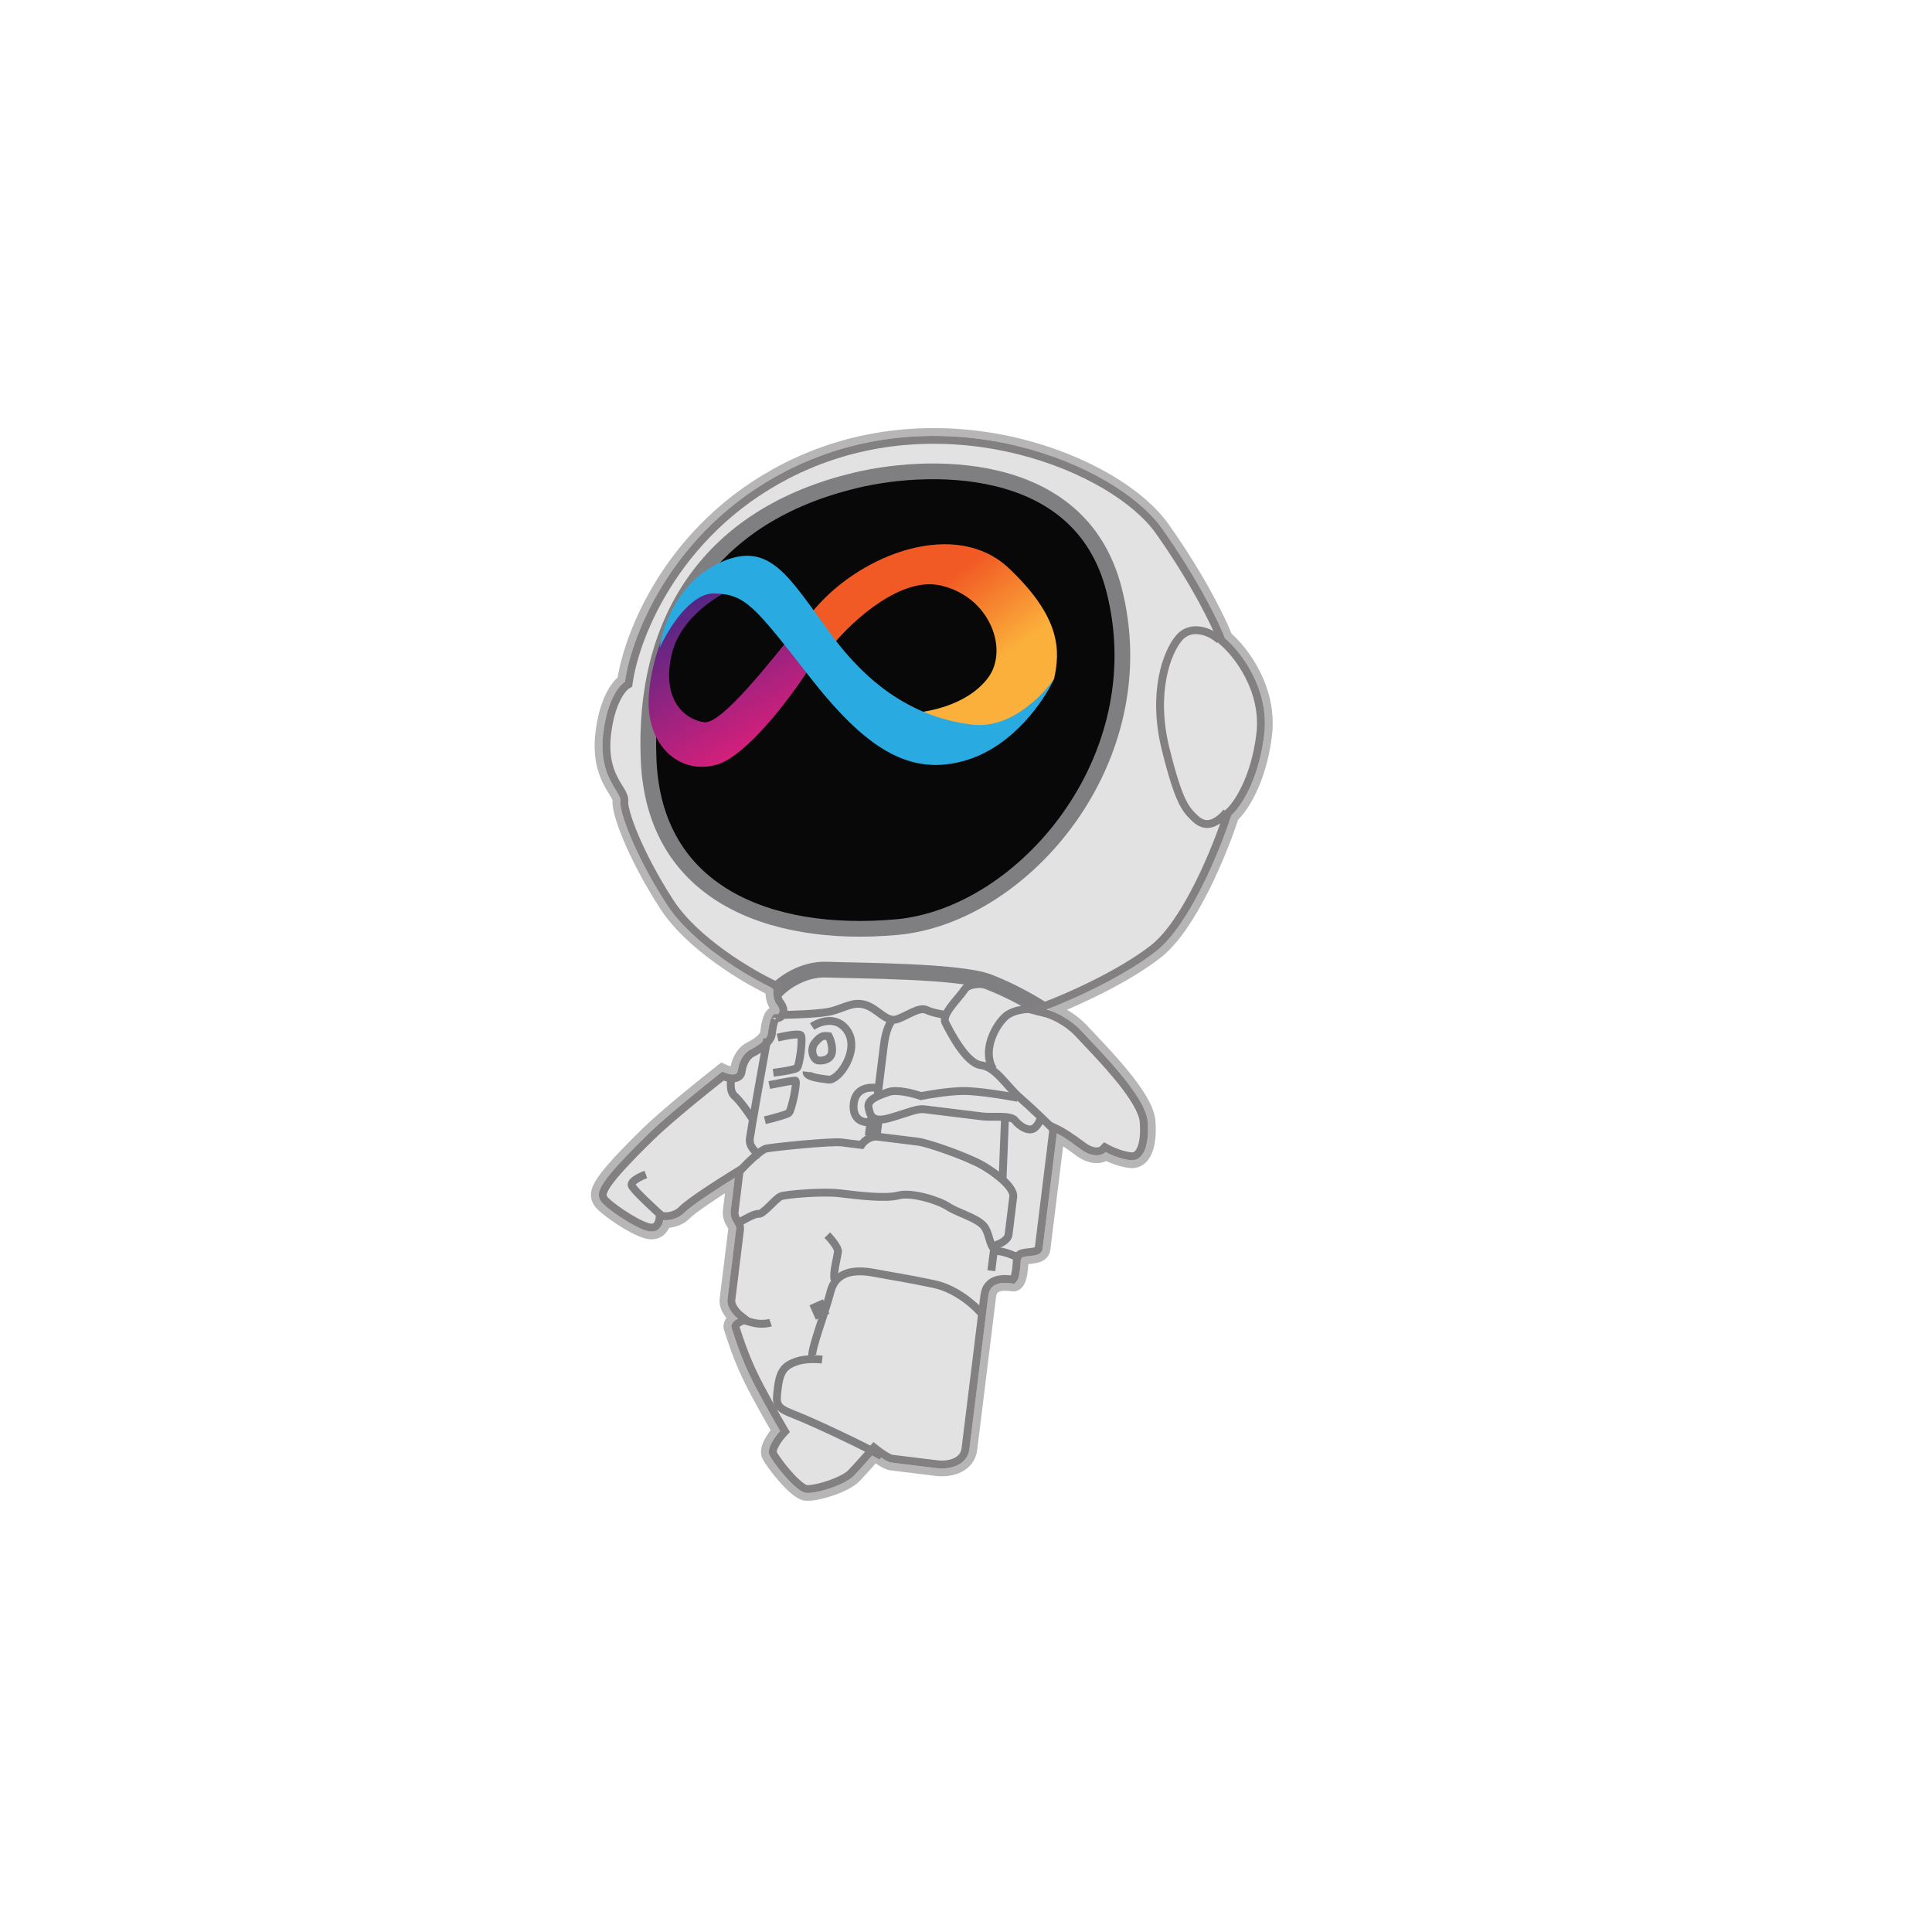 <svg width="246" height="246" viewBox="0 0 246 246" fill="none" xmlns="http://www.w3.org/2000/svg">
<path d="M92.194 135.996L91.915 135.863L91.672 136.053C89.516 137.736 84.589 141.697 82.201 144.028C79.251 146.909 77.335 148.987 76.503 150.24C76.096 150.854 75.82 151.396 75.756 151.917C75.686 152.481 75.87 152.95 76.21 153.386C76.391 153.617 76.745 153.932 77.16 154.262C77.589 154.602 78.123 154.99 78.696 155.371C79.829 156.123 81.173 156.887 82.19 157.188C83.096 157.457 83.797 157.249 84.271 156.796C84.561 156.519 84.741 156.175 84.844 155.859C85.574 155.838 86.691 155.598 87.529 154.727C87.931 154.309 89.039 153.508 90.321 152.647C91.21 152.049 92.153 151.442 92.938 150.947L92.553 154.069C92.456 154.858 92.7 155.4 92.929 155.799C92.977 155.884 93.018 155.951 93.053 156.009C93.108 156.099 93.149 156.168 93.188 156.248C93.239 156.355 93.241 156.401 93.238 156.428L92.133 165.392C92.049 166.074 92.326 166.709 92.641 167.187C92.801 167.43 92.982 167.651 93.159 167.838C93.094 167.897 93.031 167.96 92.972 168.029C92.74 168.3 92.501 168.743 92.684 169.261C92.725 169.377 92.782 169.55 92.854 169.772C93.185 170.786 93.847 172.815 94.913 175.102C95.886 177.193 97.757 180.492 98.726 182.149C98.431 182.503 98.091 182.969 97.83 183.454C97.661 183.768 97.515 184.11 97.443 184.448C97.371 184.782 97.362 185.165 97.537 185.513C97.828 186.091 98.694 187.289 99.63 188.347C100.102 188.882 100.608 189.399 101.087 189.797C101.326 189.996 101.566 190.173 101.799 190.307C102.027 190.438 102.278 190.547 102.532 190.579C102.933 190.628 103.468 190.572 104.027 190.464C104.599 190.354 105.241 190.18 105.874 189.965C106.507 189.751 107.14 189.492 107.692 189.208C108.236 188.928 108.735 188.607 109.072 188.258C109.827 187.473 110.818 186.356 111.42 185.665C111.635 185.821 111.885 185.992 112.136 186.15C112.348 186.282 112.568 186.408 112.774 186.508C112.971 186.602 113.197 186.693 113.408 186.719L119.171 187.429C120.205 187.557 121.299 187.431 122.186 186.985C123.09 186.532 123.783 185.74 123.925 184.587L126.332 165.058C126.381 164.664 126.509 164.422 126.655 164.265C126.803 164.106 127.003 163.998 127.251 163.933C127.773 163.795 128.396 163.866 128.893 163.927C129.421 163.992 129.761 163.651 129.944 163.332C130.124 163.018 130.227 162.615 130.294 162.243C130.363 161.86 130.402 161.459 130.428 161.122C130.438 160.984 130.447 160.862 130.454 160.756C130.46 160.667 130.466 160.588 130.471 160.521C130.488 160.517 130.508 160.512 130.53 160.508C130.672 160.479 130.829 160.463 131.019 160.444C131.132 160.432 131.258 160.42 131.4 160.402C131.735 160.361 132.143 160.293 132.486 160.121C132.855 159.935 133.179 159.61 133.244 159.085L134.967 145.102C135.47 145.413 136.243 145.927 137.268 146.693C138.827 147.858 140.119 147.724 140.825 147.278C141.485 147.599 142.668 148.075 143.83 148.218C144.336 148.28 144.811 148.182 145.221 147.917C145.625 147.656 145.931 147.256 146.154 146.772C146.594 145.814 146.747 144.435 146.622 142.759C146.551 141.818 146.073 140.748 145.426 139.677C144.771 138.594 143.906 137.452 142.997 136.357C141.683 134.775 140.243 133.253 139.177 132.126C138.772 131.698 138.421 131.327 138.151 131.031C137.034 129.807 135.701 128.997 134.662 128.522C137.936 127.194 143.64 124.536 147.474 121.544C149.727 119.786 151.819 116.455 153.511 113.082C155.179 109.753 156.494 106.306 157.214 104.09C158.449 102.937 160.742 99.473 161.459 93.661C162.202 87.633 158.457 82.768 156.401 80.987C155.589 78.912 152.944 73.46 148.362 67.006C145.361 62.777 138.445 58.481 129.903 56.363C121.339 54.241 111.056 54.285 101.279 58.839C85.82 66.041 80.094 80.121 79.109 86.529C78.346 87.123 76.85 88.989 76.326 93.242C75.957 96.229 76.563 98.188 77.256 99.567C77.501 100.055 77.763 100.481 77.978 100.829C78.057 100.958 78.13 101.076 78.194 101.183C78.455 101.627 78.517 101.831 78.501 101.96C78.448 102.391 78.568 103.059 78.79 103.847C79.02 104.661 79.382 105.679 79.875 106.849C80.861 109.191 82.38 112.165 84.441 115.365C86.126 117.983 88.795 120.353 91.416 122.243C93.879 124.02 96.333 125.398 97.962 126.181C97.957 126.39 97.967 126.634 98.001 126.886C98.058 127.299 98.189 127.793 98.492 128.181C98.608 128.33 98.681 128.462 98.722 128.568C98.735 128.601 98.743 128.63 98.75 128.654C98.314 128.621 98.037 128.932 97.898 129.151C97.744 129.394 97.636 129.705 97.557 129.995C97.399 130.58 97.317 131.248 97.277 131.567L97.276 131.575C97.271 131.618 97.24 131.711 97.137 131.853C97.038 131.99 96.892 132.144 96.706 132.306C96.334 132.629 95.841 132.948 95.351 133.194C94.09 133.827 93.571 135.276 93.444 136.298C93.407 136.308 93.332 136.318 93.202 136.306C92.883 136.275 92.476 136.131 92.194 135.996Z" fill="#E2E2E2" stroke="#B6B6B6"/>
<path d="M104.685 173.115C104.045 173.036 102.493 172.974 101.405 173.36C100.045 173.843 99.326 174.404 99.05 176.645C98.774 178.886 98.734 179.206 101.217 180.162C103.699 181.118 111.067 184.627 112.268 185.425" stroke="#7F7F81"/>
<path d="M108.102 61.371L108.102 61.371L108.11 61.369C112.873 60.102 120.29 59.294 127.029 60.947C133.718 62.588 139.665 66.619 141.837 75.036C144.613 85.786 141.764 96.175 136.155 104.079C130.531 112.005 122.211 117.327 114.185 118.049C105.928 118.793 98.177 117.649 92.437 114.252C86.753 110.888 82.949 105.265 82.588 96.773C82.22 88.115 84.055 80.447 88.216 74.371C92.37 68.304 98.904 63.736 108.102 61.371Z" fill="#080808" stroke="#7F7F81" stroke-width="2"/>
<path d="M155.301 81.526C154.138 80.408 151.656 79.452 150.139 81.215C148.537 83.077 146.67 88.262 148.403 95.301C150.135 102.34 151.016 103.099 152.178 104.217C153.341 105.335 154.661 105.173 156.178 103.41" stroke="#838081"/>
<path d="M98.763 126.234C99.642 125.259 102.175 123.339 105.28 123.462C109.161 123.615 122.164 123.593 125.888 125.027C128.866 126.174 131.614 127.791 132.615 128.456" stroke="#7F7F81" stroke-width="2"/>
<path d="M99.369 129.233C100.996 129.217 104.586 129.096 105.929 128.742C107.609 128.299 108.688 127.457 110.249 127.974C111.81 128.492 112.894 130.251 114.253 129.768C115.613 129.285 117.051 128.163 117.972 128.601C118.709 128.952 119.96 129.171 120.494 129.237" stroke="#7F7F81"/>
<path d="M127.448 125.544C126.181 125.28 123.486 124.991 122.848 125.952C122.05 127.154 119.853 129.158 120.374 130.197C120.896 131.237 122.985 135.394 124.906 135.631C126.827 135.868 128.151 138.306 129.914 139.824C131.325 141.037 133.414 143.072 134.282 143.937" stroke="#7F7F81"/>
<path d="M132.936 128.496C131.762 128.351 129.119 128.35 127.937 129.505C126.459 130.947 125.104 134.031 126.468 136.149" stroke="#7F7F81"/>
<path d="M113.573 130.009C113.334 130.196 112.791 131.083 112.538 133.132C112.286 135.181 111.907 138.254 111.749 139.535" stroke="#7F7F81"/>
<path d="M97.694 132.277C97.007 136.092 95.601 143.979 95.475 145.004C95.348 146.028 96.331 146.843 96.839 147.122" stroke="#7F7F81"/>
<path d="M93.962 149.367C94.84 148.392 96.797 146.402 97.597 146.24C98.597 146.039 105.838 145.306 107.118 145.464C108.143 145.59 109.253 145.727 109.679 145.78C109.946 145.379 110.734 144.609 111.758 144.736C113.039 144.894 115.6 145.209 116.88 145.367C118.161 145.525 122.93 147.192 124.967 148.314C126.489 149.152 129.173 151.108 129.015 152.388C128.858 153.669 128.542 156.23 128.423 157.19C128.329 157.959 127.185 158.446 126.625 158.594" stroke="#7F7F81"/>
<path d="M82.239 149.547C81.559 149.789 80.248 150.407 80.441 150.951C80.634 151.495 83.22 153.893 84.489 155.025" stroke="#7F7F81"/>
<path d="M93.813 155.849C94.519 155.395 96.059 154.501 96.571 154.564C97.212 154.643 98.768 152.56 99.448 152.319C100.128 152.078 104.728 151.67 106.969 151.946C109.21 152.222 112.732 152.656 114.411 152.213C116.091 151.77 119.534 152.845 120.735 153.643C121.937 154.441 124.459 155.077 125.301 156.155C126.143 157.234 125.906 159.155 127.187 159.313C128.211 159.439 129.482 160.029 129.989 160.308" stroke="#7F7F81"/>
<path d="M125.201 167.518C124.359 166.44 121.915 164.123 118.873 163.488C115.071 162.695 113.789 162.542 111.248 162.063C108.707 161.585 106.387 161.949 105.751 164.471C105.116 166.992 103.204 171.957 103.445 172.637" stroke="#7F7F81"/>
<path d="M127.958 142.508L127.652 150.27" stroke="#7F7F81"/>
<path d="M93.219 136.925C93.034 137.553 92.839 138.959 93.544 139.566C94.249 140.172 95.335 141.736 95.79 142.443" stroke="#7F7F81"/>
<path d="M111.867 138.574C110.92 138.349 108.962 138.411 108.71 140.46C108.394 143.021 110.635 143.297 111.714 142.455" stroke="#7F7F81"/>
<path d="M129.593 139.784C128.006 139.48 124.375 138.881 122.55 138.916C120.726 138.951 118.27 139.363 117.27 139.565C116.336 139.233 114.196 138.666 113.108 139.052C111.749 139.535 110.389 140.017 110.591 141.017C110.793 142.017 110.995 143.017 113.354 142.332C115.714 141.648 116.753 141.126 117.713 141.245C118.674 141.363 123.796 141.995 125.077 142.152C126.357 142.31 128.677 141.946 129.238 142.665C129.8 143.385 131.002 144.183 131.721 143.621C132.296 143.172 132.519 142.42 132.558 142.1" stroke="#7F7F81"/>
<path d="M105.338 157.27C105.819 157.762 106.765 158.876 106.702 159.388C106.623 160.028 106.027 162.23 106.268 162.91" stroke="#7F7F81"/>
<path d="M97.392 142.64C98.285 142.425 100.143 141.939 100.431 141.714C100.79 141.434 101.584 137.631 101.264 137.592C101.008 137.56 98.944 137.956 97.944 138.158" stroke="#7F7F81"/>
<path d="M99.013 132.115C99.906 131.9 101.749 131.542 101.974 131.829C102.254 132.189 101.82 135.711 101.461 135.991C101.173 136.216 99.341 136.488 98.461 136.597" stroke="#7F7F81"/>
<path d="M103.412 130.707C104.358 130.065 106.578 129.277 107.894 131.259C109.539 133.737 106.785 137.623 105.504 137.465C104.224 137.307 102.623 137.11 102.702 136.469" stroke="#7F7F81"/>
<path d="M105.938 133.943C106.033 133.175 105.709 132.29 105.535 131.943C104.895 131.864 104.574 131.825 103.816 132.707C103.057 133.588 103.54 134.948 104.18 135.026C104.82 135.105 105.82 134.904 105.938 133.943Z" stroke="#7F7F81"/>
<path d="M111.394 142.416L111.118 144.657" stroke="#7F7F81" stroke-width="2"/>
<path d="M126.586 158.914L126.231 161.795" stroke="#7F7F81"/>
<path d="M94.274 167.931C94.688 168.091 95.707 168.433 96.475 168.528C97.244 168.622 97.889 168.485 98.116 168.405" stroke="#7F7F81"/>
<path d="M105.193 166.352L103.474 167.115" stroke="#7F7F81" stroke-width="2"/>
<path d="M85.528 83.326C86.64 78.523 91.69 75.527 94.075 74.629C93.421 73.79 91.543 72.497 89.274 74.038C86.438 75.963 83.086 82.05 82.617 88.492C82.148 94.935 86.556 98.728 91.274 97.36C95.048 96.265 100.542 88.969 102.817 85.457L101.927 79.497C98.094 84.225 91.905 92.237 89.664 91.961C87.423 91.685 84.138 89.33 85.528 83.326Z" fill="url(#paint0_linear_3309_77431)"/>
<path d="M119.761 74.545C114.702 73.402 108.593 79.019 106.17 81.97C103.358 82.815 98.947 83.095 103.802 77.453C109.871 70.401 121.787 66.02 128.479 72.37C135.172 78.72 134.978 82.921 134.224 86.403C132.869 89.487 125.408 93.767 121.437 95.228C118.26 93.753 112.491 90.81 114.828 90.838C117.748 90.873 123.068 89.903 125.783 86.338C128.497 82.772 126.085 75.975 119.761 74.545Z" fill="url(#paint1_linear_3309_77431)"/>
<path d="M91.035 75.555C87.93 75.432 85.055 80.126 84.005 82.489C84.321 79.927 86.264 74.187 91.509 71.713C98.065 68.621 100.394 73.458 105.968 80.971C111.542 88.483 117.669 91.513 123.752 92.263C128.618 92.863 132.761 88.607 134.224 86.403C133.028 89.073 129.149 94.878 123.199 96.745C115.761 99.078 110.073 95.127 103.056 86.137C96.039 77.147 94.916 75.708 91.035 75.555Z" fill="#29ABE2"/>
<path d="M79.82 87.25L80.032 87.129L80.067 86.886C80.919 80.835 86.442 66.854 101.701 59.746C111.233 55.306 121.275 55.255 129.662 57.334C138.071 59.419 144.733 63.621 147.547 67.585C152.179 74.109 154.794 79.576 155.513 81.463L155.559 81.584L155.659 81.668C157.554 83.261 161.164 87.882 160.466 93.538C159.752 99.336 157.43 102.581 156.451 103.432L156.346 103.523L156.303 103.656C155.607 105.824 154.292 109.293 152.617 112.633C150.932 115.994 148.922 119.145 146.859 120.755C142.604 124.076 135.905 127.014 133.081 128.067L131.577 128.627L133.133 129.02C133.9 129.213 135.888 130.034 137.412 131.705C137.7 132.02 138.064 132.405 138.478 132.843C139.541 133.966 140.936 135.44 142.227 136.996C143.122 138.073 143.951 139.171 144.57 140.195C145.197 141.231 145.572 142.135 145.625 142.834C145.745 144.438 145.582 145.62 145.245 146.354C145.079 146.716 144.882 146.945 144.678 147.077C144.482 147.204 144.246 147.262 143.952 147.225C142.758 147.078 141.486 146.511 141.01 146.249L140.674 146.064L140.408 146.34C140.249 146.505 139.379 147.022 137.866 145.892C136.191 144.64 135.13 144.013 134.778 143.845L134.152 143.547L134.067 144.236L132.251 158.962C132.237 159.077 132.187 159.152 132.037 159.228C131.86 159.316 131.603 159.37 131.278 159.41C131.19 159.421 131.091 159.431 130.988 159.441C130.763 159.465 130.52 159.49 130.332 159.527C130.19 159.556 130.017 159.603 129.865 159.694C129.7 159.794 129.527 159.972 129.493 160.247C129.479 160.362 129.467 160.539 129.453 160.733C129.446 160.834 129.439 160.94 129.431 161.044C129.405 161.372 129.37 161.733 129.31 162.066C129.248 162.408 129.168 162.674 129.076 162.834C129.043 162.893 129.017 162.921 129.004 162.933L128.988 162.931C128.52 162.873 127.72 162.775 126.996 162.966C126.615 163.066 126.23 163.252 125.922 163.585C125.61 163.92 125.41 164.369 125.34 164.935L122.933 184.464C122.838 185.232 122.393 185.762 121.738 186.092C121.066 186.429 120.18 186.546 119.293 186.437L113.531 185.727C113.486 185.721 113.381 185.69 113.208 185.607C113.046 185.529 112.86 185.423 112.666 185.302C112.279 185.06 111.891 184.777 111.655 184.592L111.279 184.299L110.968 184.66C110.463 185.246 109.236 186.645 108.351 187.565C108.128 187.797 107.743 188.057 107.235 188.318C106.735 188.575 106.149 188.816 105.553 189.018C104.956 189.221 104.358 189.382 103.838 189.482C103.304 189.585 102.895 189.616 102.655 189.586C102.589 189.578 102.472 189.54 102.299 189.441C102.131 189.344 101.938 189.205 101.726 189.029C101.302 188.675 100.833 188.199 100.379 187.685C99.461 186.646 98.663 185.526 98.431 185.065C98.397 184.997 98.375 184.872 98.421 184.657C98.466 184.445 98.567 184.196 98.711 183.928C98.999 183.393 99.414 182.864 99.707 182.544L99.958 182.271L99.77 181.952C98.874 180.433 96.836 176.862 95.819 174.68C94.785 172.459 94.149 170.514 93.812 169.483C93.735 169.247 93.674 169.059 93.627 168.926C93.617 168.9 93.603 168.83 93.732 168.679C93.858 168.532 94.046 168.405 94.178 168.339L94.884 167.984L94.261 167.498C94.051 167.333 93.727 167.019 93.476 166.637C93.22 166.248 93.083 165.857 93.125 165.515L94.23 156.551C94.266 156.257 94.183 156.009 94.089 155.814C94.031 155.694 93.947 155.554 93.876 155.436C93.846 155.386 93.819 155.34 93.796 155.301C93.624 155.001 93.486 154.682 93.546 154.191L94.059 150.029L94.186 148.997L93.3 149.542C92.417 150.087 91.037 150.961 89.763 151.817C88.511 152.658 87.301 153.522 86.808 154.033C86.061 154.81 84.953 154.903 84.511 154.849L84.015 154.788L83.954 155.284C83.923 155.528 83.804 155.859 83.58 156.073C83.391 156.253 83.072 156.407 82.474 156.23C81.609 155.974 80.37 155.282 79.249 154.538C78.696 154.17 78.186 153.8 77.782 153.479C77.365 153.147 77.098 152.898 76.998 152.77C76.777 152.487 76.719 152.276 76.748 152.039C76.783 151.76 76.946 151.381 77.336 150.793C78.1 149.643 79.939 147.634 82.9 144.743C85.161 142.536 89.792 138.798 92.053 137.025C92.362 137.148 92.746 137.267 93.106 137.301C93.344 137.324 93.635 137.317 93.894 137.194C94.192 137.053 94.392 136.784 94.436 136.425C94.547 135.527 94.984 134.497 95.8 134.088C96.349 133.812 96.915 133.449 97.362 133.06C97.585 132.866 97.789 132.657 97.947 132.44C98.101 132.228 98.234 131.975 98.269 131.698C98.309 131.373 98.384 130.767 98.523 130.256C98.593 129.996 98.669 129.801 98.742 129.687C98.749 129.676 98.755 129.667 98.761 129.659C98.971 129.67 99.192 129.632 99.383 129.502C99.612 129.347 99.725 129.11 99.754 128.874C99.808 128.441 99.595 127.969 99.281 127.566C99.134 127.379 99.038 127.087 98.992 126.75C98.947 126.422 98.958 126.109 98.979 125.935L99.024 125.574L98.693 125.42C97.133 124.696 94.573 123.288 92.001 121.432C89.423 119.572 86.869 117.29 85.281 114.824C83.251 111.67 81.759 108.747 80.796 106.461C80.315 105.318 79.968 104.339 79.753 103.575C79.53 102.784 79.468 102.292 79.494 102.083C79.557 101.572 79.297 101.086 79.055 100.675C78.976 100.541 78.892 100.406 78.806 100.267C78.598 99.929 78.373 99.565 78.149 99.119C77.537 97.9 76.976 96.14 77.318 93.364C77.875 88.845 79.539 87.412 79.82 87.25ZM98.792 129.622C98.792 129.622 98.79 129.624 98.786 129.627C98.79 129.623 98.792 129.621 98.792 129.622Z" stroke="#838081"/>
<defs>
<linearGradient id="paint0_linear_3309_77431" x1="119.739" y1="94.224" x2="102.448" y2="63.919" gradientUnits="userSpaceOnUse">
<stop offset="0.21" stop-color="#ED1E79"/>
<stop offset="0.893" stop-color="#522785"/>
</linearGradient>
<linearGradient id="paint1_linear_3309_77431" x1="111.204" y1="73.858" x2="126.218" y2="94.767" gradientUnits="userSpaceOnUse">
<stop offset="0.21" stop-color="#F15A24"/>
<stop offset="0.684" stop-color="#FBB03B"/>
</linearGradient>
</defs>
</svg>
